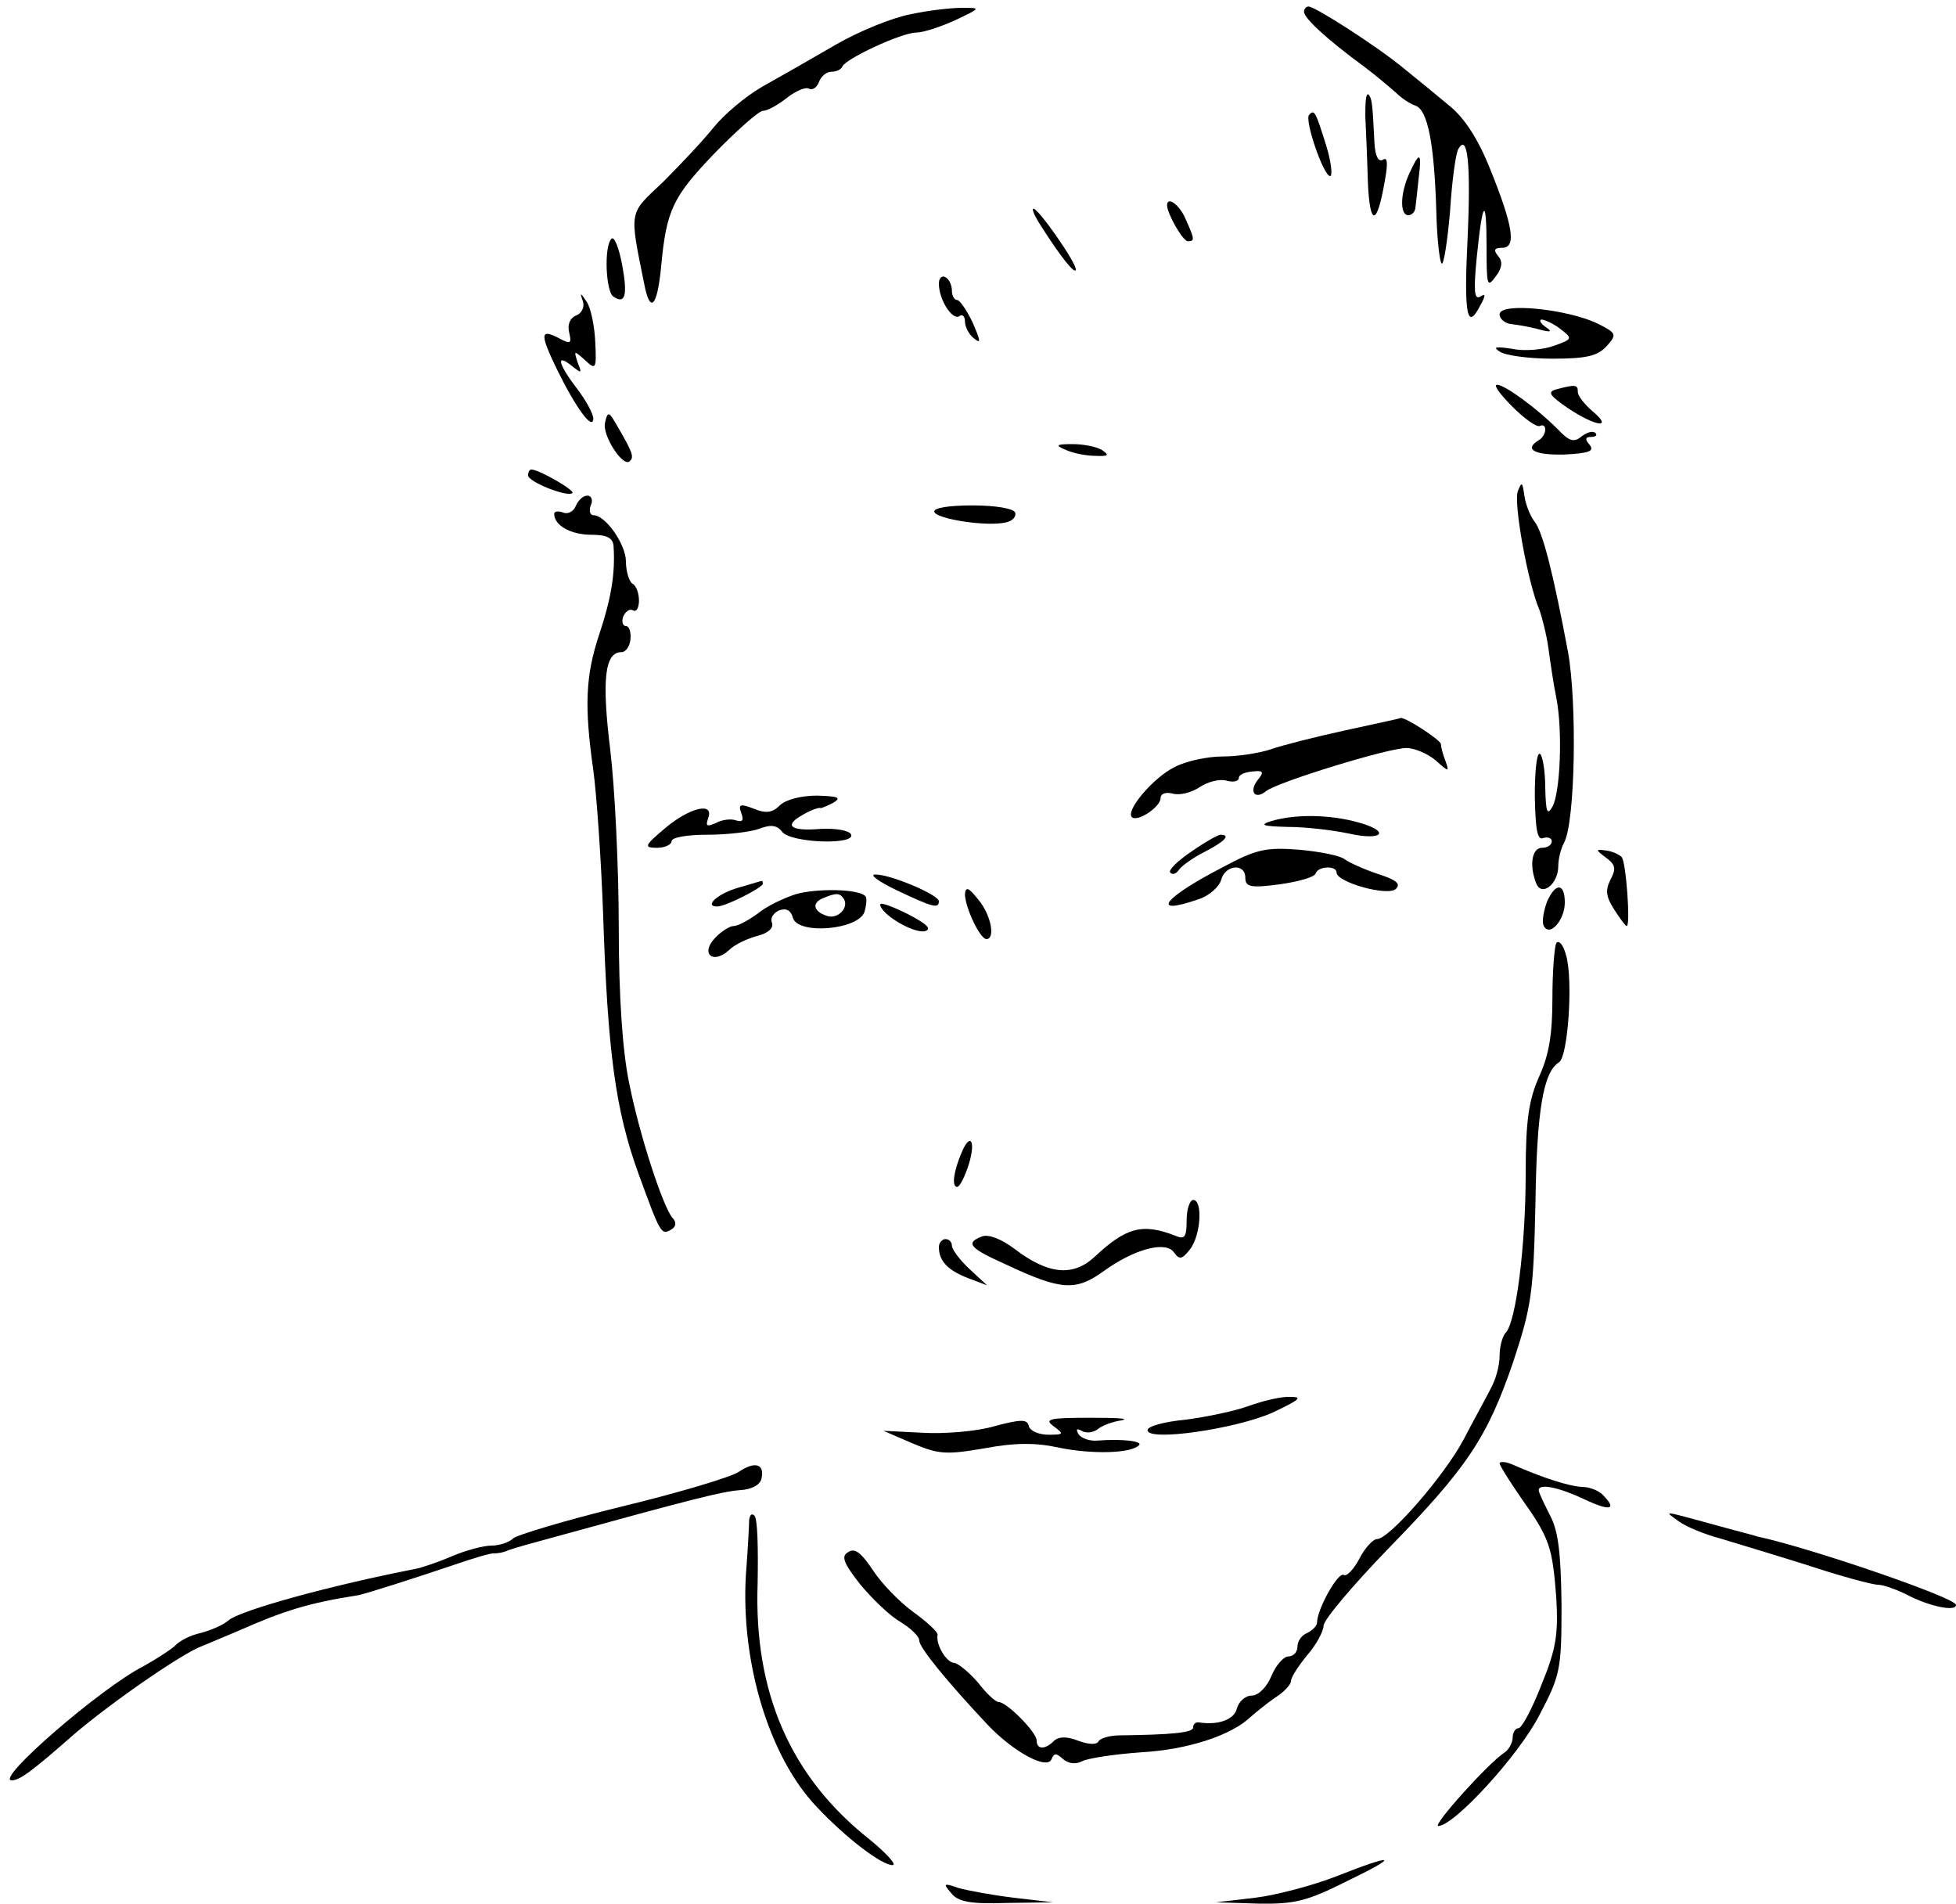 <?xml version="1.0" standalone="no"?>
<!DOCTYPE svg PUBLIC "-//W3C//DTD SVG 20010904//EN"
 "http://www.w3.org/TR/2001/REC-SVG-20010904/DTD/svg10.dtd">
<svg version="1.0" xmlns="http://www.w3.org/2000/svg"
 width="300pt" height="292pt" viewBox="0 0 300 292"
 preserveAspectRatio="xMidYMid meet">
<g transform="translate(0,292) scale(0.1,-0.1)"
fill="#000000" stroke="none">
<path d="M1396 2898 c-27 -5 -79 -26 -115 -47 -36 -21 -87 -50 -112 -64 -26
-15 -59 -43 -75 -63 -16 -20 -51 -57 -77 -83 -53 -50 -52 -42 -29 -156 9 -47
20 -36 26 26 8 87 18 107 81 173 35 36 69 66 75 66 7 0 23 9 37 20 14 11 29
17 34 14 5 -3 12 2 15 10 3 9 12 16 19 16 7 0 15 3 17 8 5 12 91 52 113 52 11
0 38 9 60 19 40 19 40 19 10 19 -16 0 -52 -4 -79 -10z"/>
<path d="M2000 2902 c0 -10 36 -43 92 -84 20 -15 42 -34 50 -41 7 -7 20 -16
29 -19 19 -7 29 -59 32 -165 1 -39 5 -74 8 -77 3 -4 9 33 13 80 3 48 9 91 13
96 14 24 19 -24 14 -135 -6 -120 -1 -145 19 -106 9 16 9 20 0 14 -9 -5 -10 10
-5 61 9 89 15 94 15 14 0 -58 1 -62 14 -44 10 13 11 23 4 31 -8 10 -6 13 6 13
22 0 17 33 -19 122 -18 45 -39 77 -61 95 -19 16 -51 42 -72 59 -40 33 -135 94
-145 94 -4 0 -7 -4 -7 -8z"/>
<path d="M2094 2743 c1 -21 3 -67 4 -103 3 -68 14 -67 26 3 5 27 4 37 -3 32
-7 -4 -12 6 -13 27 -3 62 -4 67 -9 73 -4 3 -5 -11 -5 -32z"/>
<path d="M2008 2744 c-8 -7 22 -94 32 -94 4 0 2 21 -6 47 -16 51 -18 56 -26
47z"/>
<path d="M2162 2655 c-15 -32 -15 -65 -2 -65 6 0 11 6 11 13 1 6 3 27 5 45 5
39 1 40 -14 7z"/>
<path d="M1790 2605 c0 -12 24 -55 32 -55 11 0 10 4 -4 35 -9 21 -28 35 -28
20z"/>
<path d="M1597 2573 c29 -46 53 -76 53 -66 0 11 -57 93 -65 93 -3 0 2 -12 12
-27z"/>
<path d="M938 2554 c-12 -11 -9 -82 3 -89 18 -12 22 2 13 50 -5 26 -12 43 -16
39z"/>
<path d="M1440 2485 c0 -24 20 -56 31 -50 5 4 9 0 9 -8 0 -8 6 -20 14 -26 11
-9 10 -4 -2 24 -9 19 -20 35 -24 35 -4 0 -8 6 -8 14 0 8 -4 18 -10 21 -5 3
-10 -1 -10 -10z"/>
<path d="M894 2458 c3 -9 -2 -19 -11 -22 -9 -4 -13 -14 -10 -26 4 -17 2 -18
-15 -9 -30 16 -30 7 -4 -47 29 -59 55 -95 56 -76 0 7 -11 28 -25 46 -29 38
-33 55 -8 35 15 -12 16 -12 9 5 -6 19 -6 19 11 4 17 -16 18 -14 16 27 -1 25
-7 53 -13 62 -10 15 -11 15 -6 1z"/>
<path d="M2300 2438 c0 -7 8 -14 18 -15 9 -1 28 -4 42 -8 19 -5 22 -4 10 4 -8
6 -10 11 -5 11 6 -1 19 -7 29 -15 18 -14 18 -15 -10 -25 -16 -6 -45 -9 -64 -5
-26 4 -31 3 -20 -4 8 -6 45 -11 81 -11 52 0 69 4 83 19 16 18 16 20 -14 35
-46 22 -150 33 -150 14z"/>
<path d="M2320 2296 c19 -19 38 -32 42 -29 5 2 8 0 8 -6 0 -5 -4 -13 -10 -16
-23 -14 -7 -23 39 -22 38 2 47 5 39 15 -7 8 -7 12 2 12 8 0 10 3 7 6 -4 4 -13
1 -21 -5 -12 -10 -19 -8 -37 11 -32 32 -81 68 -93 68 -6 0 5 -15 24 -34z"/>
<path d="M2387 2323 c-14 -4 -11 -9 18 -29 42 -28 70 -32 38 -5 -13 11 -23 24
-23 30 0 11 -3 12 -33 4z"/>
<path d="M928 2272 c-5 -19 28 -70 38 -59 7 6 4 14 -20 55 -12 21 -14 22 -18
4z"/>
<path d="M1635 2230 c11 -5 31 -9 45 -9 20 -1 22 1 10 9 -8 5 -28 9 -45 9 -26
0 -27 -2 -10 -9z"/>
<path d="M810 2191 c0 -10 61 -34 68 -27 4 4 -51 36 -63 36 -3 0 -5 -4 -5 -9z"/>
<path d="M2328 2167 c-7 -17 15 -140 33 -182 4 -11 11 -38 14 -60 3 -22 8 -56
12 -75 10 -51 6 -146 -6 -167 -8 -14 -10 -9 -11 29 0 26 -4 49 -8 52 -5 3 -8
-26 -8 -65 1 -52 4 -68 13 -64 7 2 13 0 13 -5 0 -6 -7 -10 -15 -10 -15 0 -20
-26 -9 -54 8 -22 34 -2 34 26 0 11 4 27 9 36 17 32 20 213 6 292 -23 122 -39
186 -52 201 -6 8 -13 25 -15 39 -3 21 -4 22 -10 7z"/>
<path d="M883 2144 c-3 -8 -12 -13 -19 -10 -8 3 -14 2 -14 -2 0 -18 26 -32 57
-32 24 0 33 -5 34 -17 3 -43 -4 -82 -22 -136 -21 -63 -23 -110 -9 -208 5 -37
12 -136 15 -220 7 -213 19 -301 54 -398 34 -93 35 -96 51 -86 7 4 8 11 1 18
-15 19 -50 126 -66 206 -10 48 -16 131 -16 240 0 91 -6 213 -13 271 -13 106
-9 150 17 150 7 0 13 9 14 20 1 11 -2 20 -7 20 -5 0 -7 7 -4 15 4 8 10 12 15
9 5 -3 9 4 9 15 0 11 -4 23 -10 26 -5 3 -10 19 -10 34 0 26 -31 71 -50 71 -5
0 -7 7 -4 15 4 8 1 15 -5 15 -7 0 -14 -7 -18 -16z"/>
<path d="M1433 2135 c4 -11 81 -23 110 -16 10 2 16 9 14 15 -2 6 -29 11 -65
11 -38 0 -61 -4 -59 -10z"/>
<path d="M2063 1800 c-46 -10 -97 -23 -114 -29 -18 -6 -51 -11 -74 -11 -23 0
-56 -7 -73 -16 -33 -16 -76 -67 -66 -77 9 -8 44 16 44 29 0 7 8 10 19 7 11 -3
29 2 41 10 12 8 30 13 41 10 10 -3 19 -1 19 4 0 5 9 9 21 10 17 2 18 -1 8 -13
-14 -18 -4 -31 13 -17 18 14 187 66 215 66 13 0 33 -9 45 -19 20 -18 21 -18
15 -1 -4 10 -7 22 -7 26 0 6 -55 42 -62 40 -1 -1 -40 -9 -85 -19z"/>
<path d="M1196 1685 c-11 -11 -21 -13 -40 -5 -21 8 -24 7 -19 -7 4 -11 2 -14
-8 -11 -8 3 -22 1 -31 -4 -14 -6 -16 -5 -12 7 10 26 -28 17 -66 -15 -32 -27
-33 -30 -12 -30 12 0 22 5 22 10 0 6 24 10 54 10 30 0 66 4 80 9 18 7 28 6 36
-5 15 -17 115 -20 105 -3 -4 6 -24 9 -46 8 -47 -4 -58 5 -27 22 12 7 24 11 26
10 1 -1 10 3 20 8 13 8 8 10 -25 11 -24 0 -48 -6 -57 -15z"/>
<path d="M1950 1661 c-19 -6 -14 -8 25 -9 28 0 69 -5 93 -10 53 -12 66 3 15
17 -43 12 -96 13 -133 2z"/>
<path d="M1827 1614 c-21 -14 -36 -29 -32 -32 3 -4 9 -2 13 4 4 6 22 19 40 28
31 16 40 26 24 26 -4 0 -25 -12 -45 -26z"/>
<path d="M1875 1590 c-91 -47 -112 -75 -37 -49 16 5 32 19 35 30 6 23 37 26
37 3 0 -14 8 -16 53 -10 28 4 54 11 55 17 4 11 32 12 32 1 0 -15 79 -37 91
-25 8 8 0 14 -28 23 -21 7 -43 17 -50 22 -7 6 -38 12 -70 15 -51 4 -66 1 -118
-27z"/>
<path d="M2463 1605 c15 -11 16 -17 7 -34 -8 -16 -7 -26 6 -46 9 -14 17 -25
19 -25 6 0 -1 100 -8 106 -4 4 -15 9 -25 10 -15 2 -15 1 1 -11z"/>
<path d="M1375 1555 c55 -26 65 -29 65 -17 0 10 -76 42 -98 41 -9 0 6 -11 33
-24z"/>
<path d="M1133 1559 c-32 -9 -54 -29 -33 -29 13 0 70 29 70 35 0 3 -1 5 -2 4
-2 0 -17 -5 -35 -10z"/>
<path d="M1221 1549 c-19 -6 -46 -19 -59 -30 -14 -10 -30 -19 -37 -19 -6 0
-20 -9 -29 -19 -22 -24 -2 -40 22 -18 9 9 29 18 44 22 16 4 25 12 22 20 -3 7
2 15 11 19 11 4 18 0 21 -11 7 -27 101 -19 110 9 3 11 4 22 1 24 -10 11 -74
12 -106 3z m73 -7 c9 -14 -10 -33 -27 -26 -20 7 -22 20 -4 27 19 8 25 8 31 -1z"/>
<path d="M1480 1549 c0 -20 23 -69 33 -69 14 0 7 38 -13 61 -14 18 -19 20 -20
8z"/>
<path d="M2373 1538 c-5 -13 -8 -29 -6 -36 8 -21 33 6 33 34 0 30 -14 31 -27
2z"/>
<path d="M1350 1533 c1 -15 50 -44 68 -41 12 3 4 11 -25 26 -24 12 -43 19 -43
15z"/>
<path d="M2387 1474 c-3 -6 -6 -44 -6 -85 0 -54 -5 -86 -20 -119 -16 -36 -21
-66 -21 -150 0 -111 -15 -229 -31 -244 -5 -6 -9 -21 -9 -35 0 -15 -6 -37 -14
-51 -7 -14 -26 -48 -41 -77 -29 -55 -114 -153 -133 -153 -6 0 -19 -14 -27 -30
-9 -17 -20 -28 -24 -25 -9 5 -41 -53 -41 -73 0 -5 -7 -12 -15 -16 -8 -3 -15
-12 -15 -21 0 -8 -6 -15 -14 -15 -7 0 -19 -13 -26 -30 -7 -17 -20 -30 -30 -30
-10 0 -20 -9 -23 -20 -4 -17 -29 -26 -59 -21 -5 0 -8 -3 -8 -8 0 -8 -34 -11
-112 -12 -15 0 -30 -4 -33 -9 -3 -6 -16 -5 -32 1 -18 7 -30 6 -37 -1 -13 -13
-26 -13 -26 1 0 13 -46 59 -58 59 -5 0 -19 13 -32 30 -14 16 -30 29 -36 30
-12 0 -29 28 -26 43 1 4 -15 19 -37 35 -21 15 -49 44 -62 64 -18 27 -28 35
-38 28 -11 -6 -8 -16 18 -49 18 -22 46 -49 62 -58 16 -10 29 -22 29 -29 0 -10
41 -61 105 -129 40 -42 92 -70 98 -52 4 9 7 9 17 0 8 -7 19 -9 29 -4 9 5 50
11 91 14 72 4 139 26 169 55 8 7 24 20 37 29 13 8 24 20 24 25 0 6 11 23 25
40 14 16 25 37 25 45 0 9 44 61 98 117 122 125 153 171 193 288 28 85 31 105
34 243 2 142 12 201 36 216 14 8 22 127 11 164 -4 16 -11 24 -15 19z"/>
<path d="M1475 1153 c-12 -28 -16 -53 -7 -53 4 0 12 16 18 35 11 36 2 49 -11
18z"/>
<path d="M1820 1049 c0 -26 -3 -30 -17 -24 -51 20 -76 13 -125 -33 -33 -30
-71 -26 -122 13 -20 15 -40 23 -50 19 -26 -10 -19 -18 37 -43 85 -40 107 -41
150 -10 47 34 96 47 108 28 8 -11 12 -10 24 5 17 22 20 76 5 76 -5 0 -10 -14
-10 -31z"/>
<path d="M1440 1008 c0 -22 14 -36 45 -48 l29 -11 -27 25 c-15 14 -27 30 -27
36 0 5 -4 10 -10 10 -5 0 -10 -6 -10 -12z"/>
<path d="M1915 764 c-22 -8 -66 -17 -97 -21 -32 -3 -58 -10 -58 -16 0 -18 136
2 192 27 40 19 47 24 28 24 -14 1 -43 -6 -65 -14z"/>
<path d="M1525 733 c-27 -8 -77 -12 -110 -10 l-60 3 44 -19 c40 -17 52 -18
110 -8 48 9 80 9 116 1 49 -10 110 -9 122 4 6 6 -25 10 -64 7 -11 -1 -24 3
-29 10 -4 8 -3 9 5 5 6 -4 17 -3 24 2 7 6 23 12 37 14 14 3 -8 4 -48 4 -63 0
-71 -2 -56 -13 16 -12 16 -13 -8 -13 -15 0 -28 6 -30 13 -2 11 -12 11 -53 0z"/>
<path d="M1133 663 c-12 -8 -92 -32 -179 -53 -86 -21 -162 -44 -167 -49 -6 -6
-21 -11 -33 -11 -12 0 -39 -7 -60 -16 -21 -9 -47 -18 -58 -20 -124 -24 -268
-63 -286 -79 -8 -7 -27 -15 -42 -19 -15 -3 -33 -12 -40 -20 -8 -7 -30 -21 -48
-31 -65 -33 -229 -175 -202 -175 12 0 30 13 96 71 55 47 164 123 196 135 8 3
33 14 55 23 70 31 108 43 185 55 11 2 98 30 148 47 29 10 56 18 60 17 4 0 14
1 22 5 8 3 40 12 70 20 214 59 258 70 285 72 18 1 31 8 33 18 5 22 -10 27 -35
10z"/>
<path d="M2300 676 c0 -3 15 -27 33 -53 44 -62 48 -75 54 -154 3 -55 0 -77
-23 -133 -14 -36 -30 -66 -35 -66 -5 0 -9 -7 -9 -15 0 -7 -6 -18 -12 -22 -25
-16 -112 -113 -102 -113 24 0 124 109 155 170 32 61 34 69 34 169 -1 81 -5
114 -18 138 -9 18 -17 34 -17 38 0 11 32 4 70 -14 40 -19 51 -16 28 7 -7 7
-21 12 -32 12 -19 1 -58 13 -108 35 -10 4 -18 4 -18 1z"/>
<path d="M1149 589 c0 -8 -2 -45 -5 -84 -8 -135 36 -279 108 -355 45 -48 100
-90 117 -90 7 0 -9 18 -36 40 -120 95 -177 224 -171 392 1 53 0 100 -5 104 -4
4 -7 1 -8 -7z"/>
<path d="M2575 587 c11 -8 40 -20 63 -26 23 -7 83 -25 134 -41 51 -17 100 -30
108 -30 8 0 28 -7 44 -15 34 -18 76 -27 76 -16 0 11 -225 88 -305 105 -5 2
-30 8 -55 15 -95 26 -88 25 -65 8z"/>
<path d="M2050 43 c-36 -14 -92 -29 -125 -33 l-60 -7 65 -2 c56 -1 75 4 135
34 83 40 76 44 -15 8z"/>
<path d="M1459 17 c10 -13 29 -17 85 -15 l71 1 -60 7 c-33 4 -71 11 -85 15
-23 8 -24 7 -11 -8z"/>
</g>
</svg>

